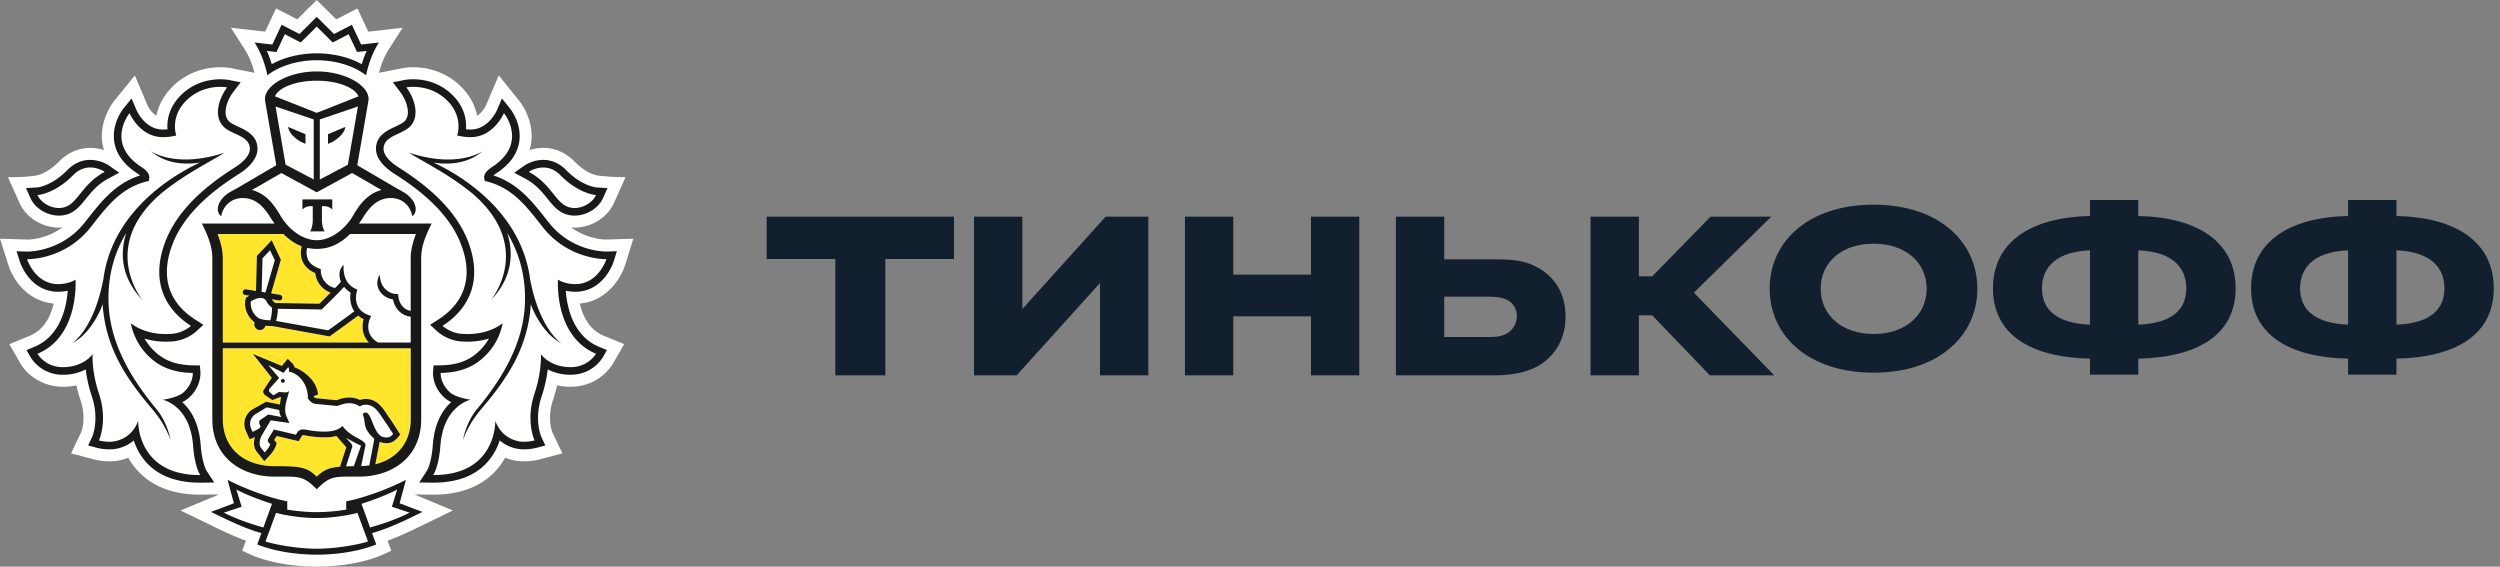 <svg width="150" height="34" fill="none" xmlns="http://www.w3.org/2000/svg"><rect width="100%" height="100%" fill="#808080" stroke="none"/><path fill-rule="evenodd" clip-rule="evenodd" d="M37.507 15.903L38 14.322l-1.632.052c-.137 0-1.14-.03-2.111-.735.073.006.144.017.22.017 1 0 1.969-.604 2.356-1.468l.702-1.56c-.88.012-1.685-.099-1.685-.099-.007 0-.641-.083-1.374-.834-.526-.537-1.177-.822-1.882-.822a2.71 2.71 0 00-.822.131c.037-.126.072-.255.093-.387.223-1.46-.714-2.572-.714-2.572l-1.227-1.522-.761 1.788c-.003.006-.195.426-.538.63-.104-.526-.359-1.117-.903-1.682-1.027-1.064-2.276-1.224-2.93-1.224-.303 0-.52.034-.572.042l-1.481.292c.085-.331.268-.91.6-1.429l.818-1.275L22.1 1.9 21.445.506l-1.269.655L19.003 0l-1.17 1.16-1.271-.654-.654 1.393-2.056-.235.819 1.277c.333.519.514 1.095.599 1.426l-1.413-.28-.049-.007a3.696 3.696 0 00-.59-.045c-.654 0-1.903.16-2.927 1.224-.545.564-.801 1.156-.905 1.682-.341-.203-.532-.615-.532-.615l-.762-1.8L6.845 6.06c-.152.197-.903 1.243-.7 2.56.022.131.056.259.093.385a2.679 2.679 0 00-.82-.131c-.706 0-1.357.285-1.884.822-.73.748-1.361.833-1.356.833 0 0-.667.12-1.7.1l.699 1.56c.388.864 1.358 1.468 2.356 1.468.076 0 .147-.011.221-.017-.97.706-1.972.735-2.093.735L0 14.322l.503 1.58c.254.816 1.1 2.165 2.72 2.31-.176.74-.567 1.57-1.425 1.928l-1.238.51.675 1.178c.381.635 1.276 1.378 2.549 1.378.275 0 .541-.029.798-.083.065.29.147.58.244.87.378 1.13.052 1.918.048 1.927l-.61 1.282 1.363.36c.017.006.43.12.945.12.386.002.769-.073 1.125-.221.177.317.391.607.641.866.874.899 2.114 1.354 3.682 1.354h.005l1.12-.015-2.314.964 1.757.851c.639.312 1.395.68 2.167.962l-.22.601.605.277c.054.025 1.22.546 3.155.657 0 0 .467.022.724.022.258 0 .72-.023.72-.023 1.922-.114 3.078-.631 3.132-.656l.607-.277-.221-.602c.792-.29 1.577-.674 2.19-.973l1.724-.84-2.307-.963 1.125.015c1.57 0 2.81-.456 3.683-1.355.249-.258.462-.547.64-.865a2.9 2.9 0 001.126.22c.507 0 .924-.112.935-.116l1.37-.363-.597-1.259c-.014-.032-.34-.82.038-1.952.097-.288.178-.579.244-.868.257.054.526.082.803.083 1.622 0 2.4-1.143 2.55-1.391l.669-1.166-1.238-.509c-.86-.357-1.25-1.187-1.424-1.926 1.599-.14 2.456-1.49 2.72-2.31l-.001-.001z" fill="#FFFFFE"/><path fill-rule="evenodd" clip-rule="evenodd" d="M19.003 4.843c-1.31.001-2.293.431-2.507.938l2.507.99 2.508-.99c-.212-.507-1.195-.937-2.508-.938zm.027 26.24h-.05c-.794.004-1.889-.159-2.415-.314l-.634 1.72c.418.148 1.834.434 3.075.434 1.239 0 2.656-.286 3.073-.435l-.633-1.718c-.529.154-1.622.317-2.416.312zm4.797-1.71c-.472.267-1.525.67-2.138.855l.514 1.42c.82-.217 1.616-.514 2.377-.888l-1.068-.355.315-1.033zm-9.645 0l.316 1.032-1.069.355c.645.325 1.431.628 2.376.887l.515-1.42c-.612-.186-1.667-.587-2.138-.855zM19.003 3.2c.989 0 1.957.237 2.703.652.068-.228.163-.506.292-.797l-.282.034-.295.03-.125-.269-.378-.797-.686.358-.268.136-.214-.21-.747-.74-.745.74-.213.21-.267-.136-.69-.358-.373.797-.127.27-.296-.03-.28-.035c.114.26.211.526.292.797.748-.415 1.716-.652 2.7-.652h-.001zm15.085 9.217c.129.044.259.064.388.064.56 0 1.1-.363 1.285-.777 0 0-1.025-.062-2.127-1.183-.35-.362-.722-.47-1.04-.47-.495 0-.867.26-.867.26 1.332.71 1.603 1.85 2.361 2.106zm-30.555.063c.13 0 .26-.019.385-.064.76-.256 1.034-1.395 2.363-2.104 0 0-.372-.262-.864-.262-.32 0-.691.108-1.043.472-1.101 1.12-2.125 1.183-2.125 1.183.184.413.725.776 1.284.776z" fill="#FFFFFE"/><path fill-rule="evenodd" clip-rule="evenodd" d="M33.687 20.595c-1.03-.51-1.68-1.86-1.838-2.346-.17 2.678-1.475 4.536-3 6.324-.792.928-1.068 1.83-1.068 1.83s.153-1.022.837-1.854c1.423-1.712 2.775-3.844 2.876-6.31.069-1.72-.372-3.115-1.062-4.265.386 1.197.331 2.664-.978 4.033 0 0 2.607-3.128-1.037-6.336-1.458-1.22-3.054-1.974-3.875-2.508 2.967.97 4.417-.098 4.417-.098-.948.823-2.175.809-2.936.69.207.1.422.207.652.33 2.503 1.362 4.751 3.603 5.135 6.705v-.024c.581 3.047 1.877 3.829 1.877 3.829zm.762-3.55a.693.693 0 00.066.002c1.395 0 1.867-1.497 1.867-1.497h-.027c-.256 0-2.33-.06-3.796-1.927-.964-1.227-1.755-2.306-3.317-2.73l-.154-.028-.033-.157c-.043-.24.12-.463.492-.704 2.155-1.414.69-3.218.69-3.218s-.614 1.442-1.991 1.442l-.103-.002c-.156-.008-.307-.013-.459-.046l-.254-.05s.393-1.07-.555-2.051c-.713-.742-1.582-.868-2.083-.868-.253 0-.413.033-.413.033.476.623.82 1.658.27 2.296-.475.548-1.635.575-1.635 1.393 0 .346.323.75.903 1.113 1.744 1.1 3.475 2.56 4.195 4.517.9 2.44-.114 4.06-1.56 4.989 0 0 .454.418 1.111.472.134.013.265.019.387.019 1.389 0 2.107-.653 2.107-.653s-.119.902-.84 1.739c-.668.772-1.543 1.228-2.878 1.247 0 0-.042.62.549 1.158.379.339 1.252.45 1.252.45s-1.636.33-1.817 2.752c-.098 1.312-.432 1.767-.432 1.767h.029c3.796 0 3.699-3.262 3.699-3.262s.264.966 1.323 1.218c.128.034.265.047.395.047.34 0 .637-.08.637-.08s-.555-1.172-.005-2.811c.457-1.361.383-2.37.383-2.37s.511.776 1.78.783h.013a1.78 1.78 0 001.516-.802c-2.531-1.053-2.281-4.45-2.281-4.45s.328.246.969.27v-.001zM9.16 24.573c-1.525-1.788-2.83-3.646-3.002-6.324-.157.487-.806 1.837-1.835 2.346 0 0 1.294-.782 1.875-3.83v.025c.385-3.102 2.633-5.343 5.136-6.704.23-.125.446-.23.651-.33-.76.118-1.988.132-2.935-.69 0 0 1.45 1.067 4.416.097-.82.534-2.416 1.288-3.873 2.508-3.645 3.208-1.038 6.336-1.038 6.336-1.31-1.37-1.364-2.835-.978-4.033-.69 1.15-1.132 2.545-1.06 4.266.099 2.465 1.45 4.597 2.87 6.31.688.83.843 1.852.843 1.852s-.28-.901-1.07-1.83zm.61-.59s.873-.11 1.252-.45c.59-.537.549-1.157.549-1.157-1.336-.02-2.21-.475-2.881-1.247-.718-.837-.838-1.74-.838-1.74s.718.654 2.105.654c.125 0 .255-.006.388-.02.41-.04.799-.205 1.114-.471-1.448-.93-2.462-2.55-1.563-4.99.72-1.955 2.45-3.416 4.196-4.517.579-.362.901-.766.901-1.112 0-.818-1.158-.845-1.633-1.393-.55-.638-.205-1.673.27-2.296 0 0-.159-.033-.413-.033-.5 0-1.369.126-2.083.868-.95.982-.555 2.052-.555 2.052l-.254.05c-.151.03-.304.037-.46.046h-.1c-1.38 0-1.993-1.44-1.993-1.44s-1.463 1.803.692 3.217c.37.24.533.466.49.704l-.033.156-.157.028c-1.559.425-2.35 1.504-3.316 2.73C3.982 15.49 1.91 15.55 1.653 15.55h-.028s.473 1.497 1.869 1.497c.022 0 .042 0 .066-.002.641-.023.97-.27.97-.27s.248 3.398-2.282 4.45c0 0 .461.804 1.517.804h.012c1.27-.008 1.78-.783 1.78-.783s-.074 1.009.381 2.369c.55 1.64-.002 2.81-.002 2.81s.295.08.636.08c.132 0 .267-.012.394-.046 1.058-.252 1.323-1.218 1.323-1.218s-.097 3.262 3.7 3.262h.028s-.333-.455-.43-1.767c-.18-2.42-1.818-2.753-1.818-2.753h.001zm8.377-12.02h1.79v.615c-.21-.258-.62-.205-.62-.205v.887s.014.436.168.625h-.886c.155-.19.168-.625.168-.625v-.887s-.408-.053-.62.205v-.615zm-1.95.092c.062.067.123.14.182.213.014.017.027.032.041.052.055.072.11.15.163.228l.036.053c.063.096.123.195.183.298.548.947 1.424 1.513 2.201 1.514.779-.001 1.654-.567 2.203-1.514a5.23 5.23 0 01.186-.303 3.686 3.686 0 01.422-.543c.011-.01.02-.021.031-.03.28-.286.611-.504 1.047-.625l-.194-.113h-.01l-.772-.448-.791-.455-2.116 1.154-.006-.005-.003.005-2.116-1.154-.792.455-.772.448h-.009l-.195.113c.435.12.767.336 1.047.623.012.01.02.024.034.034z" fill="#FFFFFE"/><path fill-rule="evenodd" clip-rule="evenodd" d="M18.33 8.053v.58l-.11-.052c-.006-.004-.17-.04-.453-.266-.469-.364-.478-.7-.478-.7l1.04.438h.001zm.49 2.717V7.168l-2.288-.778.604 3.49 1.685.89zm.86-2.717l1.04-.438s-.008.336-.479.7c-.283.225-.446.262-.45.266l-.11.051v-.579zm1.193 1.828l.601-3.49-2.287.777v3.602l1.686-.89v.001zm-5.289 9.24c.223.08.493.096.632.096.005-.017.013-.038.02-.064.011-.04.023-.082.032-.126.04-.2.052-.425.056-.57a.802.802 0 01-.3-.319c-.086-.179-.207-.263-.384-.263-.23 0-.477.14-.584.204-.084.498.283.95.528 1.04v.001zm5.062-1.912c-.424.463-1.257 1.27-1.297 1.31l-.05.05-2.63-.04a2.73 2.73 0 01-.084.644l-.02.083 3.126.564c.325-.228 1.22-.883 1.568-1.14-.253-.37-.277-.809-.22-1.117a1.564 1.564 0 01-.393-.354z" fill="#FFFFFE"/><path fill-rule="evenodd" clip-rule="evenodd" d="M21.003 14.041c-.606.602-1.187.825-1.706.877-.095.01-.19.016-.286.016h-.013c-.19 0-.38-.02-.568-.06-.034.135-.077.418.046.686.11.243.333.424.66.545l.11.043v.118c0 .035.026.801.86 1.014.136-.14.26-.267.35-.374-.17-.401-.08-.811.167-1.012-.01.043-.12 1.048.685 1.422l.133.063-.04.141c-.013.043-.28 1.016.694 1.378l.172.066-.077.167c-.017.037-.399.92.501 1.422h1.951V19c-.694-.085-.987-.644-1.063-1.04-.323-.055-.572-.194-.743-.421-.41-.54-.058-1.035-.053-1.062 0 .004 0 .53.324.856.161.156.351.278.64.305l.141.013.012.145c.003.031.08.744.742.856v-3.17c0-.492.142-.986.314-1.442h-3.953v.001zm-5.253 1.453l-.052 2.018.23.036.56-1.937-.285-.596-.452.479zm1.214 7.474a.113.113 0 01-.109-.123.112.112 0 01.079-.102.113.113 0 01.044-.005c.066.003.112.06.11.122a.117.117 0 01-.124.108zm4.962 1.787c.017 0 .037.002.055.007.35.1.437 1.358 1.048 1.47.06.013.116.016.164.016.177 0 .282-.075.396-.21 0 0-.308-.483-.538-.81-.305-.428-.542-.945-1.11-.945-.015 0-.03 0-.046.002a.566.566 0 00-.302.102 1.176 1.176 0 00-.64-.195c-.355 0-.633.164-.772.164h-.005l-1.27-.126c-.199-.02-.356-.22-.413-.298l-.022-.034c0-.035 0-.07-.002-.101-.043-1.041-.847-1.486-1.134-1.494 0 0 .034-.198-.043-.273l-.28.34-.92-.462.656.768-.555.625c-.07.071-.06.167-.032.208l.24.212.304-.185c.015-.011.043-.015.077-.015.084 0 .21.022.323.022.125 0 .232-.026.245-.143-.038.386-.396 1.057-.16 1.584l.173.398-1.123-.162-.526.889c-.162.296-.188.616-.032.79l.197.247s.276-.293.337-.486l-.089-.098c-.075-.083-.07-.157-.025-.246l.33-.548 1.325.313.07-.12c.09-.15.22-.194.362-.194.06 0 .12.007.181.017.246.049.651.114 1.056.114.445 0 .886-.08 1.121-.343.48.713 1.454.826 1.377 1.189l-.256 1.222c.17-.008.333-.019.488-.04l.244-1.271c.02-.108.038-.216.052-.325-.094-.096-.32-.297-.45-.542-.17-.331-.078-.504-.238-.934 0 0 .05-.1.162-.1v.001z" fill="#FFFFFE"/><path fill-rule="evenodd" clip-rule="evenodd" d="M15.152 25.91s.44-.18.48-.31l-.06-.146c-.04-.096-.035-.2.046-.256l.473-.33.793.154s-.143-.18-.13-.42l-.756-.16-.713.435a.694.694 0 00-.228.825l.095.209v-.001zm5.607 2.072c.142-.006.3-.008.47-.008 0 0 .409-1.195.431-1.233a9.978 9.978 0 01-.886-.47c.121.183.415.39.357.55l-.372 1.16z" fill="#FFFFFE"/><path fill-rule="evenodd" clip-rule="evenodd" d="M24.642 20.895H13.367v4.249c0 1.738 1.255 2.825 3.108 2.825 1.547 0 1.955.06 2.53.633.397-.397.725-.544 1.4-.6l.015-.065.355-1.101c-.02-.025-.6-.686-.6-.686-.23.077-.424.09-.75.09-.333 0-.71-.04-1.12-.116a.518.518 0 00-.116-.014c-.05 0-.053.004-.067.029l-.07.117-.13.214-.243-.057-1.082-.255-.15.245.024.027.13.145-.057.19c-.08.247-.338.536-.417.616l-.27.29-.247-.311-.185-.233c-.195-.218-.24-.552-.13-.902a.02.02 0 01-.011.004l-.305.127-.137-.3-.097-.211a1.034 1.034 0 01.343-1.247l.87-.493.83.163c.02-.08.05-.364.073-.437-.016-.002-.031-.005-.047-.005l-.478.178-.46-.318s-.18-.174-.017-.348l.445-.677-1.13-1.42 1.737.714.116-.143.234-.282.266.254a.51.51 0 01.14.251c.478.187 1.336.738 1.412 1.634l-.268.107v.007c.06.073.112.103.128.106l1.24.122c.032-.006.07-.02.114-.032.155-.053.386-.13.66-.13.224 0 .44.052.647.15a.936.936 0 01.28-.058l.06-.002c.663 0 .993.497 1.258.894.044.069.088.133.134.197.232.328.535.807.547.828l.137.213-.168.196c-.128.15-.323.325-.655.325a1.12 1.12 0 01-.224-.023.947.947 0 01-.198-.061c-.01.07-.022.14-.035.211l-.217 1.137c1.3-.32 2.126-1.304 2.126-2.712l-.003-4.249zm-11.275-.342h8.77c-.438-.454-.431-1.027-.32-1.4a1.445 1.445 0 01-.327-.216c-.343.253-1.39 1.016-1.662 1.208l-.06.04-3.441-.624h-.07c-.082 0-.203-.003-.335-.02a.335.335 0 01-.656 0 .335.335 0 01-.004-.132l.013-.075c-.354-.25-.683-.81-.537-1.4l.014-.062.05-.036c.05-.034.102-.066.156-.096l-.25-.04a.173.173 0 01-.074-.308.17.17 0 01.128-.03l.595.094.055-2.101.886-.94.554 1.167-.584 2.022.526.083a.172.172 0 01.084.3.17.17 0 01-.11.039l-.027-.001-.43-.07c.007.014.015.021.02.035a.47.47 0 00.207.19l2.623.043c.11-.109.386-.379.67-.665a1.417 1.417 0 01-.92-1.173c-.36-.154-.61-.384-.748-.684-.168-.372-.108-.744-.063-.925-.35-.127-.718-.361-1.094-.735h-3.952c.17.456.313.95.313 1.441v5.071z" fill="#FFE52B"/><path fill-rule="evenodd" clip-rule="evenodd" d="M16.978 22.738a.114.114 0 00-.123.108.113.113 0 00.11.122.117.117 0 00.123-.107.117.117 0 00-.11-.123zm5.226 8.91l-.515-1.42c.613-.187 1.666-.589 2.14-.856l-.316 1.033 1.067.355c-.646.324-1.428.627-2.376.887v.001zm-3.198 1.275c-1.24 0-2.657-.286-3.075-.435l.634-1.718c.526.154 1.62.317 2.415.312h.05c.794.005 1.887-.159 2.416-.312l.633 1.718c-.418.15-1.834.435-3.073.435zM13.43 30.76l1.068-.355-.316-1.033c.471.267 1.527.67 2.138.856l-.515 1.42c-.945-.26-1.73-.564-2.375-.888zm11.198-.315l-.65-.25.18-.672.197-.733s-1.15.626-2.773 1.095c-.46.132-.808.193-.808.193v.5s-.868.15-1.744.15h-.05c-.878 0-1.744-.15-1.744-.15v-.5s-.349-.06-.809-.193c-1.62-.47-2.77-1.095-2.77-1.095l.193.733.184.672-.652.25-.723.27c.828.401 1.976.984 3.026 1.272l-.247.678s1.332.608 3.551.614v.001h.03c2.222-.007 3.554-.615 3.554-.615l-.25-.678c1.051-.288 2.201-.87 3.025-1.272l-.72-.27zM16.293 3.088l.295.032.127-.27.372-.797.69.358.268.137.958-.952.747.74.214.212.268-.137.686-.358.378.797.125.27.295-.032.282-.033c-.114.26-.212.526-.293.798-.745-.417-1.713-.653-2.7-.653-.985 0-1.953.236-2.7.653a6.834 6.834 0 00-.293-.798l.28.033h.001zm2.71.527c1.323 0 2.38.44 2.965.907 0 0 .174-1.047.766-1.97l-1.065.12-.557-1.185-1.07.553-1.039-1.028-1.035 1.028-1.072-.553-.556 1.186-1.065-.122c.593.924.766 1.97.766 1.97.588-.467 1.642-.906 2.962-.906zm16.758 17.611s-.46.803-1.516.803h-.013c-1.268-.008-1.78-.783-1.78-.783s.074 1.008-.382 2.37c-.55 1.64.004 2.81.004 2.81s-.296.08-.637.08c-.13 0-.266-.013-.395-.047-1.059-.25-1.323-1.217-1.323-1.217s.098 3.261-3.699 3.261h-.03s.335-.455.434-1.767c.18-2.42 1.816-2.753 1.816-2.753s-.873-.11-1.252-.449c-.59-.537-.55-1.158-.55-1.158 1.336-.019 2.212-.474 2.88-1.247a3.68 3.68 0 00.84-1.739s-.719.653-2.108.653c-.122 0-.252-.006-.386-.019-.658-.053-1.112-.472-1.112-.472 1.446-.929 2.46-2.55 1.561-4.99-.72-1.955-2.452-3.416-4.195-4.516-.58-.363-.904-.767-.904-1.114 0-.817 1.16-.843 1.636-1.392.55-.638.205-1.673-.27-2.296 0 0 .16-.033.412-.033.502 0 1.37.126 2.084.868.947.982.554 2.052.554 2.052l.254.05c.152.031.303.038.46.046l.102.001c1.377 0 1.992-1.442 1.992-1.442s1.464 1.804-.69 3.218c-.372.241-.536.466-.493.704l.034.157.153.027c1.562.425 2.353 1.505 3.318 2.731 1.466 1.867 3.54 1.927 3.795 1.927h.028s-.473 1.497-1.868 1.497c-.023 0-.043 0-.066-.002-.64-.023-.97-.269-.97-.269s-.249 3.397 2.282 4.45zm-1.246-3.72c1.71 0 2.282-1.744 2.306-1.818l.19-.615-.64.02h-.002c-.227 0-2.113-.05-3.45-1.753l-.127-.158c-.874-1.113-1.703-2.172-3.185-2.655a1.43 1.43 0 01.19-.14c.785-.519 1.243-1.148 1.357-1.879.17-1.099-.532-1.975-.562-2.01l-.476-.59-.298.7c-.02.042-.52 1.162-1.572 1.162h-.078a4.52 4.52 0 01-.209-.012c.037-.5-.054-1.272-.754-1.998-.84-.873-1.873-1.004-2.413-1.004-.288 0-.48.036-.5.038l-.72.143.443.585c.348.452.664 1.285.29 1.72-.12.14-.366.251-.6.364-.485.223-1.147.535-1.147 1.326 0 .512.397 1.05 1.117 1.504 2.128 1.341 3.442 2.741 4.01 4.286.877 2.376-.268 3.732-1.38 4.446l-.499.321.437.402c.06.052.592.523 1.381.591.15.01.293.018.427.018.505 0 .936-.08 1.286-.186a3.287 3.287 0 01-.364.514c-.635.738-1.417 1.074-2.542 1.092l-.418.006-.032.42c-.004.085-.035.864.7 1.526.113.102.25.187.392.255-.5.45-1.006 1.234-1.104 2.576-.083 1.12-.35 1.535-.353 1.54l-.462.706.835.011c1.38 0 2.435-.38 3.166-1.136a3.59 3.59 0 00.826-1.399c.406.346.922.537 1.456.536.39 0 .716-.083.752-.09l.533-.143-.235-.498c-.018-.04-.462-1.04.016-2.467.175-.52.296-1.056.362-1.6.336.176.785.32 1.366.322 1.32 0 1.901-.987 1.927-1.028l.26-.454-.482-.198c-1.572-.654-1.92-2.41-1.99-3.36.143.027.305.052.488.057l.081.003z" fill="#1A1919"/><path fill-rule="evenodd" clip-rule="evenodd" d="M32.594 10.05c.318 0 .69.109 1.04.472 1.102 1.12 2.127 1.183 2.127 1.183-.186.413-.726.776-1.285.776-.129 0-.26-.02-.387-.065-.759-.256-1.03-1.395-2.36-2.104 0 0 .37-.262.865-.262zm-1.083.666c.637.34 1.01.797 1.335 1.2.32.396.623.776 1.1.934.168.058.347.086.53.086.713 0 1.43-.438 1.702-1.044l.273-.606-.66-.04c-.032 0-.883-.08-1.829-1.047-.39-.398-.86-.606-1.368-.606-.62 0-1.08.31-1.13.342l-.608.429.655.352zm.3 6.05v.024c-.385-3.102-2.633-5.342-5.136-6.704-.23-.124-.445-.23-.652-.33.761.118 1.988.132 2.936-.69 0 0-1.45 1.067-4.417.097.82.534 2.417 1.288 3.875 2.508 3.643 3.208 1.037 6.336 1.037 6.336 1.31-1.37 1.364-2.835.978-4.033.69 1.15 1.13 2.545 1.062 4.266-.1 2.465-1.453 4.597-2.876 6.31-.684.83-.836 1.852-.836 1.852s.276-.901 1.067-1.828c1.525-1.79 2.83-3.647 3-6.325.158.487.808 1.837 1.838 2.346 0 0-1.295-.782-1.877-3.828zM11.99 28.504c-3.798 0-3.7-3.261-3.7-3.261s-.267.966-1.324 1.217a1.593 1.593 0 01-.395.047c-.34 0-.636-.08-.636-.08s.553-1.172.002-2.811c-.454-1.36-.38-2.37-.38-2.37s-.51.776-1.78.784h-.013c-1.055 0-1.516-.803-1.516-.803 2.53-1.053 2.282-4.45 2.282-4.45s-.33.246-.97.27h-.067c-1.396 0-1.869-1.496-1.869-1.496h.03c.257 0 2.328-.06 3.793-1.927.965-1.227 1.757-2.306 3.316-2.73l.157-.028.033-.157c.044-.238-.12-.463-.49-.704-2.155-1.414-.692-3.217-.692-3.217s.612 1.44 1.993 1.44h.1c.156-.008.31-.015.46-.047l.254-.05s-.394-1.07.556-2.051c.714-.742 1.581-.868 2.082-.868.255 0 .412.033.412.033-.474.623-.818 1.658-.27 2.296.476.549 1.635.575 1.635 1.392 0 .347-.323.75-.902 1.114-1.745 1.1-3.476 2.56-4.196 4.517-.898 2.44.116 4.06 1.563 4.99 0 0-.455.418-1.113.47a4.152 4.152 0 01-.388.02c-1.388 0-2.106-.652-2.106-.652s.12.9.838 1.739c.67.772 1.545 1.227 2.88 1.246 0 0 .043.62-.548 1.158-.379.34-1.252.45-1.252.45s1.637.332 1.817 2.752c.098 1.312.43 1.767.43 1.767h-.027zm.402-.26c0-.005-.266-.42-.35-1.54-.1-1.342-.607-2.126-1.108-2.576.145-.068.28-.153.392-.255.735-.662.704-1.44.7-1.526l-.029-.42-.42-.006c-1.123-.018-1.906-.354-2.54-1.092a3.425 3.425 0 01-.365-.514c.35.107.778.186 1.285.186.135 0 .277-.008.426-.018.51-.051.993-.257 1.383-.59l.437-.403-.498-.32c-1.116-.715-2.257-2.07-1.38-4.447.567-1.545 1.878-2.944 4.01-4.286.72-.455 1.114-.992 1.114-1.504 0-.791-.66-1.103-1.144-1.326-.236-.113-.482-.225-.6-.364-.376-.435-.06-1.268.288-1.72l.446-.585-.723-.143c-.02-.003-.21-.038-.5-.038-.539 0-1.57.13-2.41 1.004-.7.726-.793 1.499-.757 1.998-.07.005-.138.01-.208.012h-.077c-1.056 0-1.554-1.12-1.573-1.163l-.297-.7-.48.59c-.027.036-.73.912-.558 2.01.113.73.571 1.36 1.357 1.879.086.055.145.102.188.14-1.484.484-2.31 1.543-3.185 2.656l-.126.158c-1.336 1.703-3.227 1.754-3.453 1.754l-.644-.02.196.614c.023.074.593 1.817 2.304 1.817l.082-.003c.181-.005.344-.03.488-.058-.07.95-.42 2.707-1.992 3.36l-.48.2.26.453a2.259 2.259 0 001.93 1.028c.473.005.94-.105 1.362-.32.051.43.157.98.363 1.598.478 1.426.033 2.427.016 2.467l-.236.498.533.14c.036.01.364.093.752.093a2.23 2.23 0 001.456-.536 3.6 3.6 0 00.825 1.399c.734.755 1.79 1.136 3.167 1.136l.835-.011-.462-.706z" fill="#1A1919"/><path fill-rule="evenodd" clip-rule="evenodd" d="M4.374 10.522c.352-.363.723-.473 1.043-.473.492 0 .865.263.865.263-1.33.71-1.604 1.848-2.364 2.105a1.141 1.141 0 01-.385.063c-.56 0-1.1-.362-1.284-.775 0 0 1.024-.063 2.125-1.183zm-.841 2.414c.183 0 .362-.028.532-.086.476-.158.78-.537 1.1-.933.327-.403.695-.86 1.333-1.2l.656-.353-.61-.43c-.05-.03-.507-.34-1.127-.34-.508 0-.98.207-1.37.605-.946.97-1.795 1.047-1.826 1.048l-.66.04.27.606c.274.605.99 1.043 1.702 1.043zm2.983 5.304c-.07-1.72.37-3.116 1.06-4.266-.384 1.198-.332 2.664.98 4.034 0 0-2.608-3.13 1.037-6.336 1.457-1.22 3.053-1.975 3.873-2.509-2.966.97-4.415-.098-4.415-.098.947.823 2.174.81 2.934.69-.205.101-.421.206-.651.331-2.503 1.361-4.75 3.602-5.136 6.704v-.023c-.581 3.046-1.875 3.828-1.875 3.828 1.03-.51 1.678-1.86 1.836-2.346.172 2.678 1.476 4.536 3 6.325.792.927 1.07 1.828 1.07 1.828s-.154-1.02-.841-1.852c-1.42-1.713-2.772-3.845-2.872-6.31zm11.63-6.277v.616c.212-.259.62-.206.62-.206v.887s-.012.436-.167.625h.886c-.154-.189-.17-.625-.17-.625v-.887s.41-.053.62.206v-.616h-1.79.002zm-.38-3.648c.284.225.448.263.453.266l.11.051v-.579l-1.04-.438s.008.336.477.7zm2.475 0c.47-.364.48-.7.48-.7l-1.041.438v.58l.11-.052c.005-.003.168-.04.45-.266z" fill="#1A1919"/><path fill-rule="evenodd" clip-rule="evenodd" d="M19.004 6.772l-2.507-.992c.213-.506 1.196-.936 2.507-.937 1.312.001 2.295.431 2.508.937l-2.508.992zm1.87 3.11l-1.686.89V7.166l2.287-.778-.602 3.49v.002zm1.043.955l.77.448h.011l.194.113c-.435.12-.768.34-1.047.625l-.03.03c-.066.07-.129.143-.189.218l-.035.046c-.06.077-.117.156-.17.238l-.029.041c-.065.1-.126.2-.185.303-.55.947-1.425 1.513-2.203 1.515-.778-.002-1.654-.568-2.202-1.515a6.62 6.62 0 00-.183-.298l-.036-.053a6.266 6.266 0 00-.162-.228c-.014-.02-.027-.035-.04-.052a4.464 4.464 0 00-.184-.213c-.013-.01-.022-.023-.034-.034a2.27 2.27 0 00-1.047-.623l.196-.113h.008l.773-.448.791-.455L19 11.536l.004-.004.006.004 2.115-1.154.792.455zm3.04 3.204c-.173.456-.316.95-.316 1.441l.002 3.17c-.66-.11-.74-.824-.742-.855l-.012-.145-.143-.013a1.009 1.009 0 01-.638-.305c-.325-.325-.325-.85-.325-.856-.004.027-.356.52.052 1.06.172.228.422.37.744.424.076.395.37.954 1.064 1.04v1.55h-1.95c-.9-.5-.52-1.383-.502-1.42l.076-.169-.172-.065c-.975-.362-.706-1.336-.693-1.378l.04-.142-.134-.062c-.804-.374-.695-1.38-.684-1.422-.248.201-.337.61-.167 1.013-.092.106-.216.233-.35.373a1.095 1.095 0 01-.86-1.015l-.002-.118-.11-.042c-.325-.12-.548-.302-.659-.545a1.072 1.072 0 01-.046-.687c.187.039.377.059.568.06h.013c.097 0 .192-.006.286-.015.52-.052 1.1-.275 1.706-.877h3.954zM22.52 27.856l.218-1.137.035-.21a1.2 1.2 0 00.422.083c.332 0 .526-.176.655-.325l.166-.195-.136-.214c-.012-.02-.315-.5-.547-.828a4.384 4.384 0 01-.133-.198c-.265-.396-.596-.893-1.26-.893l-.059.002a.978.978 0 00-.28.057 1.514 1.514 0 00-.647-.148 2.012 2.012 0 00-.659.128c-.044.013-.084.027-.115.033l-1.24-.122a.354.354 0 01-.128-.106v-.007l.268-.107c-.075-.896-.934-1.447-1.412-1.634a.506.506 0 00-.14-.252l-.266-.253-.234.281-.115.144-1.738-.715 1.13 1.421-.445.677c-.164.173.017.348.017.348l.46.318.478-.179c.016 0 .03.004.047.006-.023.073-.053.358-.073.437l-.829-.163-.87.493c-.449.33-.51.874-.343 1.247l.096.212.137.3.305-.127c.005-.002.01-.003.012-.006-.11.351-.065.684.13.903l.185.233.246.312.27-.29c.08-.08.338-.37.417-.618l.058-.189-.13-.145-.023-.027.148-.245 1.082.256.244.056.13-.215.07-.116c.013-.025.016-.029.066-.029.04 0 .077.004.118.014.37.073.744.111 1.12.115.323 0 .518-.012.748-.089 0 0 .581.66.601.686l-.356 1.1-.016.066c-.673.055-1 .203-1.398.6-.576-.572-.983-.633-2.53-.633-1.853 0-3.109-1.087-3.109-2.826v-4.248h11.276l.002 4.248c0 1.41-.826 2.392-2.126 2.713zm-6.945-2.402l.06.147c-.04.128-.48.31-.48.31l-.095-.209a.694.694 0 01.227-.826l.713-.435.757.16c-.005.151.04.3.13.421l-.793-.152-.475.328c-.08.056-.086.16-.044.256zm6.825 1.2l-.243 1.271c-.156.022-.32.034-.488.04l.256-1.22c.076-.364-.896-.477-1.377-1.19-.235.264-.676.343-1.12.343-.406 0-.81-.065-1.057-.114a1.17 1.17 0 00-.18-.017c-.143 0-.272.044-.362.195l-.07.12-1.326-.313-.33.547c-.046.09-.05.163.025.246l.09.098c-.062.193-.338.486-.338.486l-.197-.247c-.156-.174-.13-.494.032-.79l.526-.89 1.123.163-.174-.399c-.235-.527.123-1.197.161-1.583-.013.117-.12.143-.244.143-.114 0-.24-.02-.324-.02-.033 0-.062.002-.077.013l-.304.185-.24-.212c-.029-.04-.038-.137.032-.209l.556-.624-.656-.768.918.463.281-.34c.077.075.043.272.043.272.287.008 1.092.453 1.134 1.493.003.032.003.067.003.102l.021.034c.057.08.214.28.413.298l1.27.126h.005c.14 0 .417-.164.772-.164.195 0 .41.05.64.195 0 0 .116-.092.303-.102.014-.002.03-.002.043-.002.57 0 .807.516 1.113.945.23.326.537.81.537.81-.113.135-.219.21-.396.21a.813.813 0 01-.164-.016c-.61-.113-.699-1.37-1.047-1.47a.216.216 0 00-.056-.007c-.112 0-.16.1-.16.1.16.43.065.602.237.933.128.245.355.446.45.542 0 0-.026.186-.054.325zm-1.169 1.32c-.17 0-.328.002-.47.008l.372-1.16c.058-.162-.236-.369-.357-.55.183.115.658.37.887.47-.148.409-.292.82-.432 1.232zm-5.532-10.462l.053-2.018.452-.479.284.596-.56 1.937-.23-.035h.001zm.325.626a.798.798 0 00.3.317 3.706 3.706 0 01-.055.572c-.01.044-.02.085-.033.126-.006.026-.014.047-.019.064-.139 0-.41-.017-.63-.098-.247-.09-.614-.542-.529-1.04.106-.065.352-.204.583-.204.177 0 .298.084.383.263zm5.236.542c-.347.257-1.243.912-1.568 1.14l-3.128-.564.022-.083c.04-.163.083-.385.085-.646l2.63.042.05-.05c.04-.04.872-.847 1.296-1.31.101.127.227.247.393.353-.056.31-.033.748.22 1.118zm-4.253-4.639c.377.374.744.607 1.094.735-.045.18-.105.554.063.925.138.3.388.53.75.684.04.37.272.927.92 1.173-.285.286-.56.556-.67.664l-2.625-.04a.47.47 0 01-.206-.193c-.005-.013-.014-.02-.02-.034l.43.07.026.001a.168.168 0 00.168-.142.172.172 0 00-.14-.197l-.528-.084.584-2.02-.553-1.168-.887.94-.054 2.101-.596-.095c-.092-.018-.18.05-.197.143a.174.174 0 00.143.197l.25.038c-.053.03-.105.062-.156.097l-.05.036-.014.062c-.145.59.183 1.15.537 1.4l-.013.075c-.014.09.006.18.06.253a.33.33 0 00.275.142.336.336 0 00.325-.262c.132.015.253.02.335.02h.071l3.441.622.06-.039c.273-.192 1.32-.955 1.661-1.208.095.081.2.155.327.216-.11.373-.118.946.32 1.4h-8.77v-5.07c0-.492-.143-.986-.313-1.442h3.952zm-.474-7.65l2.29.777v3.602l-1.686-.89-.604-3.49v.001zm5.584-.435c0-.879-1.477-1.67-3.107-1.67H19c-1.63 0-3.106.791-3.106 1.67l.032.216.651 3.743-.654.38-1.69.99h.005s-.38.196-.557.316c-.644.448-.78 1.102-.407 1.372.092-.533.513-1.09 1.3-1.09.568 0 1 .294 1.35.733.09.111.175.23.254.357.098.161.197.303.294.44h-4.358c.32.644.625 1.327.625 2.07v9.661c0 2.338 1.795 3.454 3.737 3.454 1.501 0 1.703-.068 2.531.758.824-.826 1.027-.758 2.53-.758 1.942 0 3.734-1.116 3.734-3.454v-9.662c0-.742.305-1.425.627-2.07h-4.36c.098-.136.196-.278.294-.439.08-.127.165-.246.253-.357.352-.44.784-.733 1.352-.733.787 0 1.207.557 1.3 1.09.374-.27.24-.924-.41-1.372a6.731 6.731 0 00-.554-.316h.007l-1.695-.99-.65-.38.65-3.743.032-.216z" fill="#1A1919"/><path d="M50.12 22.52h3v-6.98h4.12V13H46v2.54h4.12v6.98zM66.34 13l-5 5.54V13h-2.9v9.52H61l5-5.54v5.54h2.9V13h-2.56zm7.657 5.98h4.66v3.54h2.9V13h-2.9v3.48h-4.66V13h-2.9v9.52h2.9v-3.54zm15.636 3.54c.66 0 1.26-.06 1.82-.22 1.5-.42 2.48-1.64 2.48-3.3 0-1.58-.84-2.68-2.18-3.18-.64-.24-1.4-.26-2.12-.26h-2.98V13h-2.9v9.52h5.88zm-2.98-4.72h2.48c.4 0 .78 0 1.12.12.48.16.76.56.76 1.04 0 .5-.28.92-.74 1.12-.32.14-.64.14-1.14.14h-2.48V17.8zm11.68 1.12h.8l3.46 3.6h3.86l-4.82-4.96 4.64-4.56h-3.64l-3.5 3.58h-.8V13h-2.9v9.52h2.9v-3.6z" fill="#121F2E"/><path d="M112.42 12.28c-3.9 0-6.24 2.2-6.24 5.04s2.34 5.04 6.24 5.04c3.88 0 6.22-2.2 6.22-5.04s-2.34-5.04-6.22-5.04zm0 7.76c-1.94 0-3.18-1.16-3.18-2.72 0-1.56 1.24-2.7 3.18-2.7 1.92 0 3.18 1.14 3.18 2.7 0 1.56-1.26 2.72-3.18 2.72zm15.878-7.08V12h-2.9v.96c-3.64.08-5.82 1.62-5.82 4.34 0 2.72 2.18 4.14 5.82 4.22v.96h2.9v-.96c3.66-.08 5.84-1.5 5.84-4.22 0-2.72-2.18-4.26-5.84-4.34zm-2.9 6.52c-2-.08-2.88-.9-2.88-2.18 0-1.28.88-2.2 2.88-2.28v4.46zm2.9 0v-4.46c2.02.08 2.88 1 2.88 2.28 0 1.28-.86 2.1-2.88 2.18zm15.488-6.52V12h-2.9v.96c-3.64.08-5.82 1.62-5.82 4.34 0 2.72 2.18 4.14 5.82 4.22v.96h2.9v-.96c3.66-.08 5.84-1.5 5.84-4.22 0-2.72-2.18-4.26-5.84-4.34zm-2.9 6.52c-2-.08-2.88-.9-2.88-2.18 0-1.28.88-2.2 2.88-2.28v4.46zm2.9 0v-4.46c2.02.08 2.88 1 2.88 2.28 0 1.28-.86 2.1-2.88 2.18z" fill="#121F2E"/></svg>